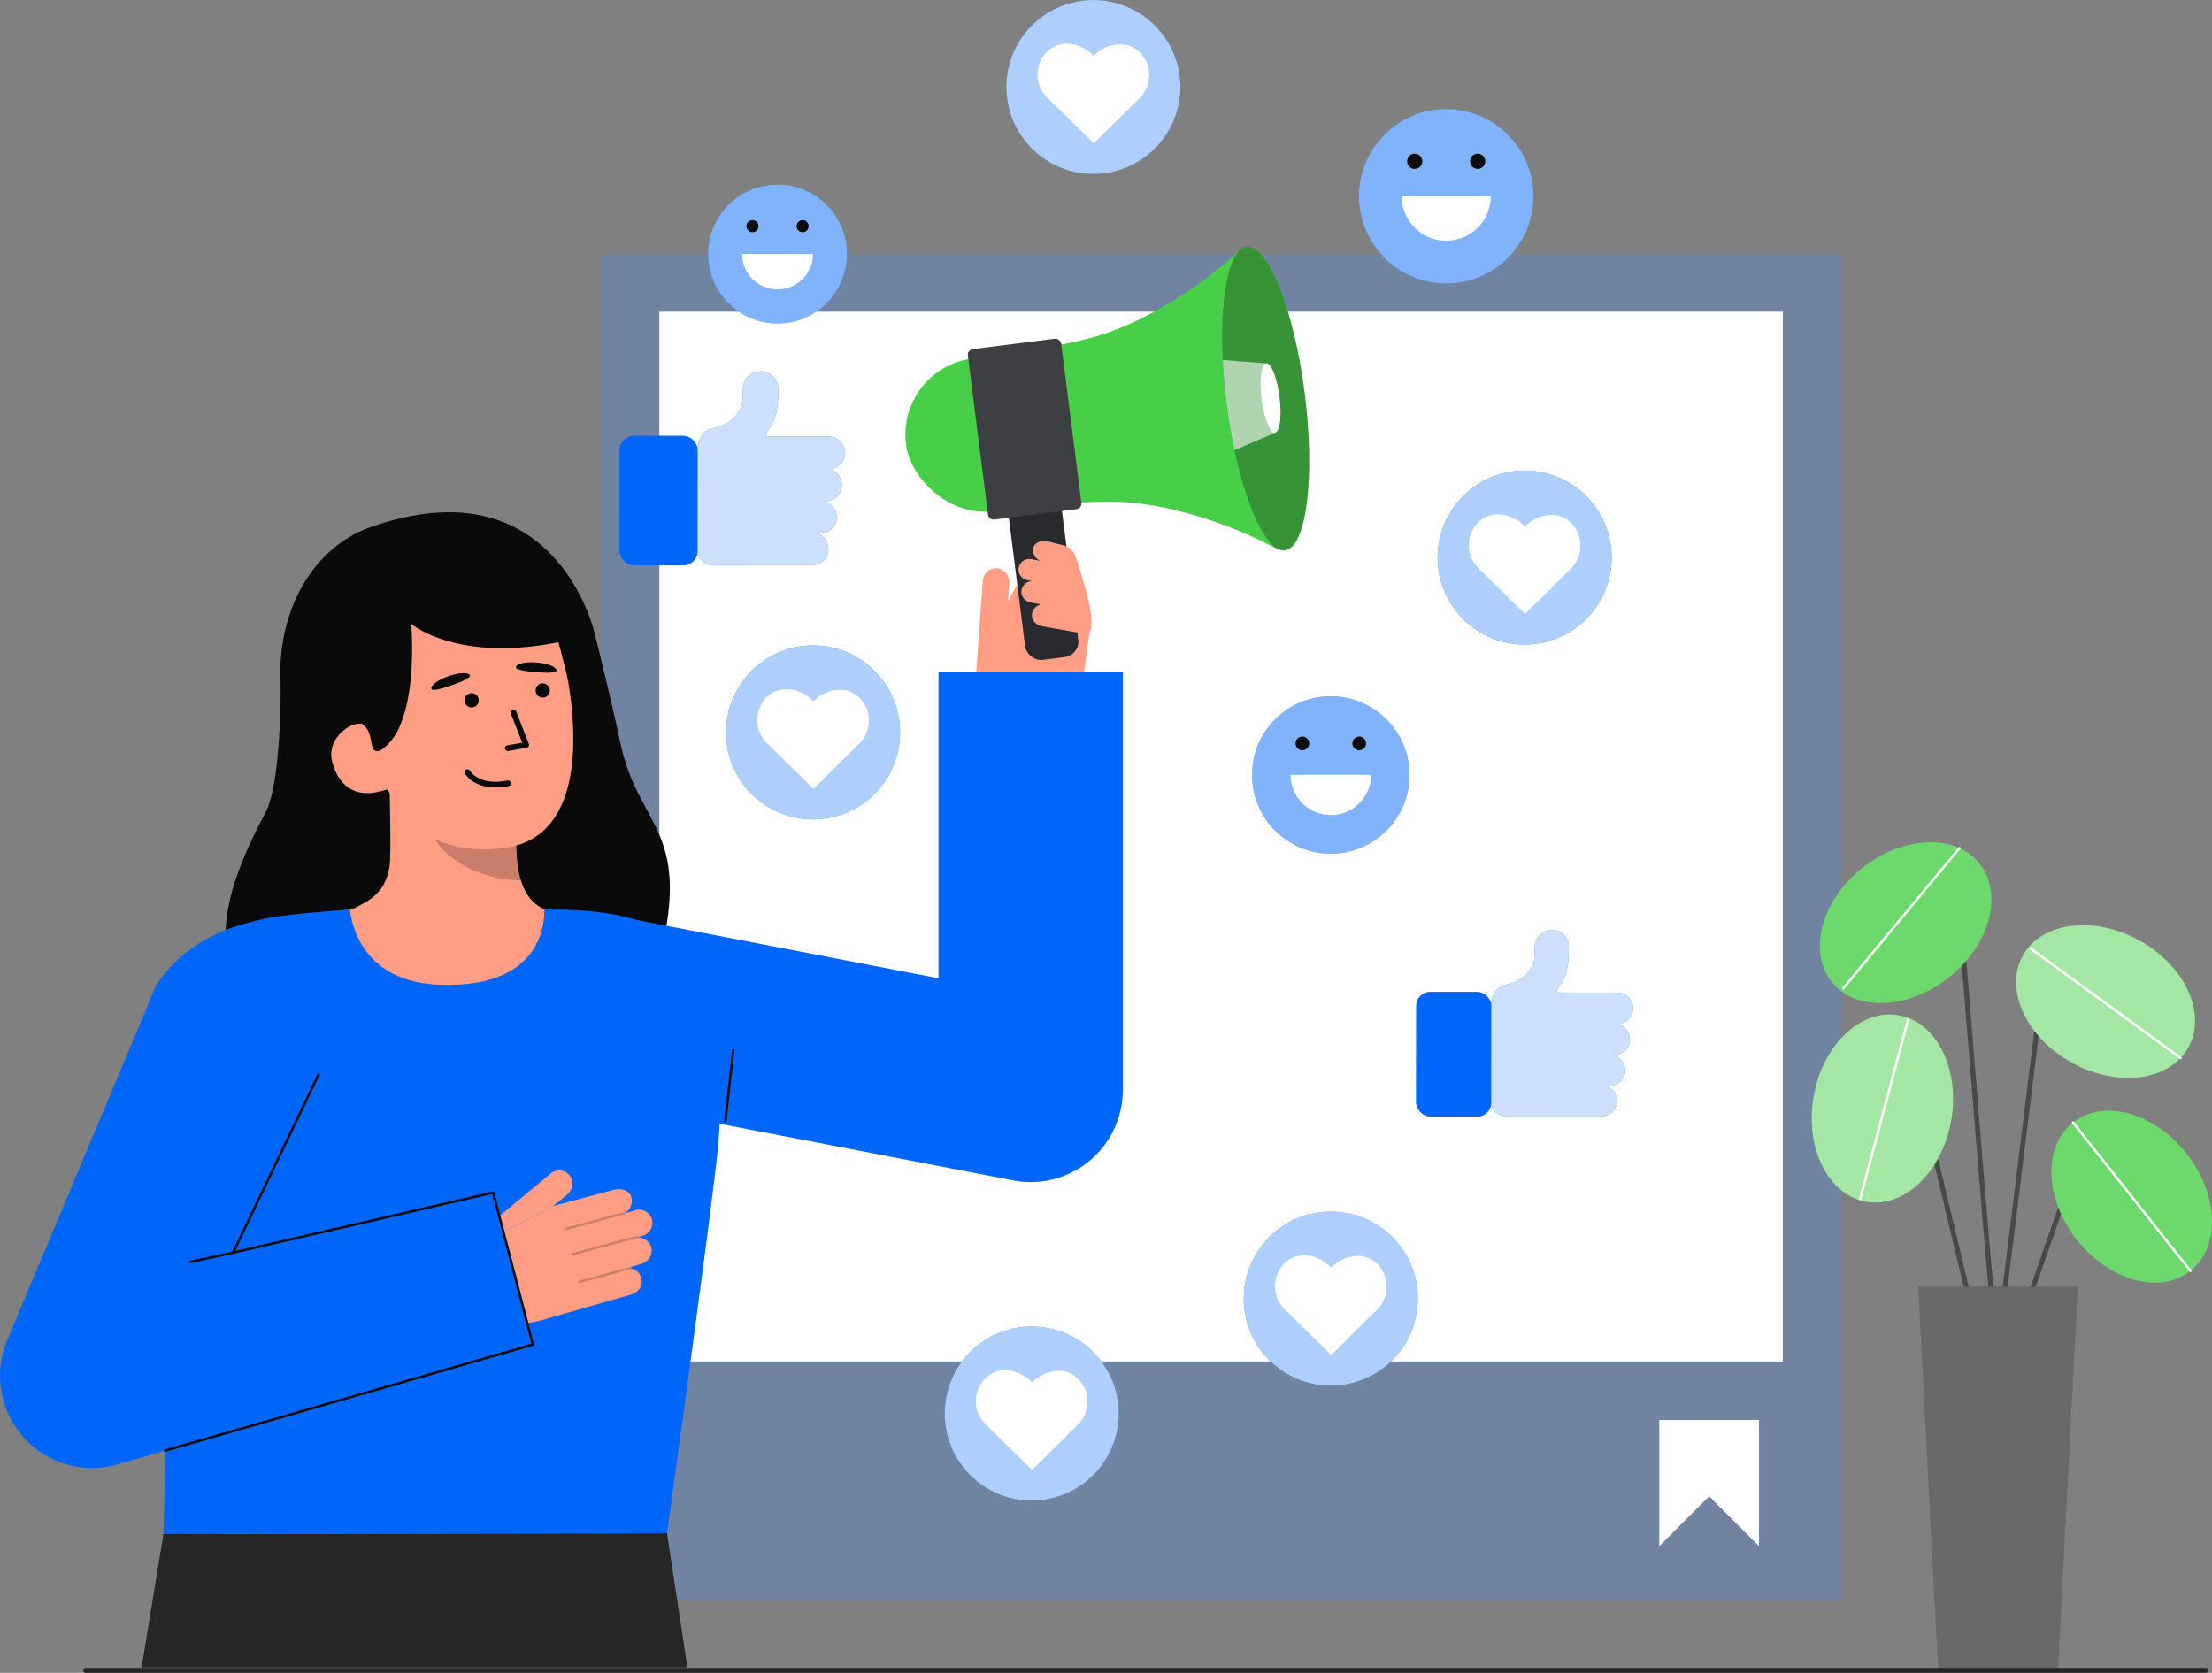 <svg id="Layer_2" data-name="Layer 2" xmlns="http://www.w3.org/2000/svg" viewBox="0 0 900.037 680.72" style="width: 100%; height: 100%;">
  <rect x="0" y="0" width="900.037" height="680.72" fill="#808080" stroke="none"/>
  <g id="Layer_2-2" data-name="Layer 2">
    <g>
      <rect x="244.457" y="103.367" width="504.783" height="547.857" fill="#fff" opacity=".1"></rect>
      <rect x="244.457" y="103.367" width="504.783" height="547.857" fill="#0066f9" opacity=".2"></rect>
      <rect x="268.264" y="126.85" width="457.168" height="427.168" fill="#fff"></rect>
      <g>
        <circle cx="444.884" cy="35.399" r="35.399" fill="#0066f9"></circle>
        <circle cx="444.884" cy="35.399" r="35.399" fill="#fff" opacity=".68"></circle>
        <path d="m463.948,21.447c-5.035-5.248-13.371-4.068-18.619.967l-.33.33-.357-.357c-5.139-5.146-13.477-6.506-18.623-1.366-5.146,5.139-5.152,13.477-.013,18.623l18.982,18.644c.031.03.08.03.11,0l18.85-18.609c4.887-5.095,4.887-13.137,0-18.232Z" fill="#fff"></path>
      </g>
      <polygon points="715.719 577.858 715.719 629.162 695.434 608.888 675.149 629.162 675.149 577.858 715.719 577.858" fill="#fff"></polygon>
      <g>
        <circle cx="419.787" cy="575.212" r="35.399" fill="#0066f9"></circle>
        <circle cx="419.787" cy="575.212" r="35.399" fill="#fff" opacity=".68"></circle>
        <path d="m438.85,561.26c-5.035-5.248-13.371-4.068-18.619.967l-.33.33-.357-.357c-5.139-5.146-13.477-6.506-18.623-1.366-5.146,5.139-5.152,13.477-.013,18.623l18.982,18.644c.031.03.08.03.11,0l18.85-18.609c4.887-5.095,4.887-13.137,0-18.232Z" fill="#fff"></path>
      </g>
      <g>
        <circle cx="330.828" cy="298.042" r="35.399" fill="#0066f9"></circle>
        <circle cx="330.828" cy="298.042" r="35.399" fill="#fff" opacity=".68"></circle>
        <path d="m349.891,284.09c-5.035-5.248-13.371-4.068-18.619.967l-.33.33-.357-.357c-5.139-5.146-13.477-6.506-18.623-1.366-5.146,5.139-5.152,13.477-.013,18.623l18.982,18.644c.031.03.08.03.11,0l18.85-18.609c4.887-5.095,4.887-13.137,0-18.232Z" fill="#fff"></path>
      </g>
      <g>
        <g>
          <rect x="576.25" y="403.699" width="30.55" height="50.593" rx="5.653" ry="5.653" transform="translate(.496 -.683) rotate(.066)" fill="#0066f9"></rect>
          <rect x="576.25" y="403.699" width="30.55" height="50.593" rx="5.653" ry="5.653" transform="translate(.496 -.683) rotate(.066)" fill="#0066f9"></rect>
          <path d="m657.942,448.263c.151-2.942-1.695-5.47-4.302-6.363h1.069c3.531.005,6.506-2.799,6.53-6.33.021-3.085-2.15-5.667-5.049-6.281h.458c3.532.005,6.507-2.801,6.53-6.332.02-3.086-2.153-5.668-5.053-6.28,3.59-.009,6.485-2.984,6.356-6.607-.123-3.452-3.062-6.14-6.517-6.144l-19.493-.023h0l-4.217-.005c-.66,0-1.033-.753-.641-1.283,4.23-5.707,4.534-8.955,4.754-16.885l.004-.155c.103-3.826-2.9-7.039-6.725-7.147-.075-.002-.15-.004-.224-.004-3.756-.004-6.854,2.986-6.959,6.763l-.004.156c-.088,3.145-.076,5.244-.47,6.348-2.689,7.536-9.985,8.744-11.588,9.105-2.302.474-3.962,2.073-4.823,4.26-.447,1.135-.781,2.615-.758,3.73v40.007c0,3.248,2.95,5.509,6.522,5.467l36.098.039h0s1.969.002,1.969.002c3.421.004,6.355-2.623,6.53-6.04Z" fill="#fff" opacity=".3"></path>
        </g>
        <path d="m657.942,448.263c.151-2.942-1.695-5.47-4.302-6.363h1.069c3.531.005,6.506-2.799,6.53-6.33.021-3.085-2.15-5.667-5.049-6.281h.458c3.532.005,6.507-2.801,6.53-6.332.02-3.086-2.153-5.668-5.053-6.28,3.59-.009,6.485-2.984,6.356-6.607-.123-3.452-3.062-6.14-6.517-6.144l-19.493-.023h0l-4.217-.005c-.66,0-1.033-.753-.641-1.283,4.23-5.707,4.534-8.955,4.754-16.885l.004-.155c.103-3.826-2.9-7.039-6.725-7.147-.075-.002-.15-.004-.224-.004-3.756-.004-6.854,2.986-6.959,6.763l-.004.156c-.088,3.145-.076,5.244-.47,6.348-2.689,7.536-9.985,8.744-11.588,9.105-2.302.474-3.962,2.073-4.823,4.26-.447,1.135-.781,2.615-.758,3.73v40.007c0,3.248,2.95,5.509,6.522,5.467l36.098.039h0s1.969.002,1.969.002c3.421.004,6.355-2.623,6.53-6.04Z" fill="#0066f9"></path>
        <path d="m657.942,448.263c.151-2.942-1.695-5.47-4.302-6.363h1.069c3.531.005,6.506-2.799,6.53-6.33.021-3.085-2.15-5.667-5.049-6.281h.458c3.532.005,6.507-2.801,6.53-6.332.02-3.086-2.153-5.668-5.053-6.28,3.59-.009,6.485-2.984,6.356-6.607-.123-3.452-3.062-6.14-6.517-6.144l-19.493-.023h0l-4.217-.005c-.66,0-1.033-.753-.641-1.283,4.23-5.707,4.534-8.955,4.754-16.885l.004-.155c.103-3.826-2.9-7.039-6.725-7.147-.075-.002-.15-.004-.224-.004-3.756-.004-6.854,2.986-6.959,6.763l-.004.156c-.088,3.145-.076,5.244-.47,6.348-2.689,7.536-9.985,8.744-11.588,9.105-2.302.474-3.962,2.073-4.823,4.26-.447,1.135-.781,2.615-.758,3.73v40.007c0,3.248,2.95,5.509,6.522,5.467l36.098.039h0s1.969.002,1.969.002c3.421.004,6.355-2.623,6.53-6.04Z" fill="#fff" opacity=".8"></path>
      </g>
      <g>
        <g>
          <rect x="252.111" y="177.387" width="31.773" height="52.619" rx="5.879" ry="5.879" transform="translate(.235 -.309) rotate(.066)" fill="#0066f9"></rect>
          <rect x="252.111" y="177.387" width="31.773" height="52.619" rx="5.879" ry="5.879" transform="translate(.235 -.309) rotate(.066)" fill="#0066f9"></rect>
          <path d="m337.074,223.735c.157-3.059-1.763-5.689-4.474-6.618h1.112c3.672.006,6.767-2.911,6.792-6.583.022-3.209-2.236-5.894-5.251-6.532h.476c3.673.005,6.768-2.913,6.792-6.586.021-3.21-2.239-5.895-5.255-6.532,3.734-.009,6.745-3.104,6.611-6.872-.128-3.59-3.185-6.386-6.778-6.39l-20.273-.023h0l-4.386-.005c-.686,0-1.075-.783-.666-1.334,4.399-5.935,4.715-9.314,4.945-17.561l.004-.162c.107-3.979-3.016-7.321-6.995-7.433-.078-.002-.156-.004-.233-.004-3.906-.005-7.128,3.105-7.238,7.034l-.004.162c-.091,3.27-.079,5.454-.489,6.603-2.797,7.838-10.385,9.094-12.052,9.47-2.394.493-4.121,2.156-5.016,4.431-.464,1.18-.813,2.72-.788,3.88v41.609c0,3.378,3.068,5.729,6.783,5.686l37.544.041h0s2.047.002,2.047.002c3.558.004,6.609-2.728,6.792-6.282Z" fill="#fff" opacity=".3"></path>
        </g>
        <path d="m337.074,223.735c.157-3.059-1.763-5.689-4.474-6.618h1.112c3.672.006,6.767-2.911,6.792-6.583.022-3.209-2.236-5.894-5.251-6.532h.476c3.673.005,6.768-2.913,6.792-6.586.021-3.21-2.239-5.895-5.255-6.532,3.734-.009,6.745-3.104,6.611-6.872-.128-3.59-3.185-6.386-6.778-6.39l-20.273-.023h0l-4.386-.005c-.686,0-1.075-.783-.666-1.334,4.399-5.935,4.715-9.314,4.945-17.561l.004-.162c.107-3.979-3.016-7.321-6.995-7.433-.078-.002-.156-.004-.233-.004-3.906-.005-7.128,3.105-7.238,7.034l-.004.162c-.091,3.27-.079,5.454-.489,6.603-2.797,7.838-10.385,9.094-12.052,9.47-2.394.493-4.121,2.156-5.016,4.431-.464,1.18-.813,2.72-.788,3.88v41.609c0,3.378,3.068,5.729,6.783,5.686l37.544.041h0s2.047.002,2.047.002c3.558.004,6.609-2.728,6.792-6.282Z" fill="#0066f9"></path>
        <path d="m337.074,223.735c.157-3.059-1.763-5.689-4.474-6.618h1.112c3.672.006,6.767-2.911,6.792-6.583.022-3.209-2.236-5.894-5.251-6.532h.476c3.673.005,6.768-2.913,6.792-6.586.021-3.21-2.239-5.895-5.255-6.532,3.734-.009,6.745-3.104,6.611-6.872-.128-3.59-3.185-6.386-6.778-6.39l-20.273-.023h0l-4.386-.005c-.686,0-1.075-.783-.666-1.334,4.399-5.935,4.715-9.314,4.945-17.561l.004-.162c.107-3.979-3.016-7.321-6.995-7.433-.078-.002-.156-.004-.233-.004-3.906-.005-7.128,3.105-7.238,7.034l-.004.162c-.091,3.27-.079,5.454-.489,6.603-2.797,7.838-10.385,9.094-12.052,9.47-2.394.493-4.121,2.156-5.016,4.431-.464,1.18-.813,2.72-.788,3.88v41.609c0,3.378,3.068,5.729,6.783,5.686l37.544.041h0s2.047.002,2.047.002c3.558.004,6.609-2.728,6.792-6.282Z" fill="#fff" opacity=".8"></path>
      </g>
      <g>
        <circle cx="620.357" cy="226.898" r="35.399" fill="#0066f9"></circle>
        <circle cx="620.357" cy="226.898" r="35.399" fill="#fff" opacity=".68"></circle>
        <path d="m639.42,212.945c-5.035-5.248-13.371-4.068-18.619.967l-.33.33-.357-.357c-5.139-5.146-13.477-6.506-18.623-1.366-5.146,5.139-5.152,13.477-.013,18.623l18.982,18.644c.031.03.08.03.11,0l18.85-18.609c4.887-5.095,4.887-13.137,0-18.232Z" fill="#fff"></path>
      </g>
      <g>
        <circle cx="541.492" cy="528.439" r="35.399" fill="#0066f9"></circle>
        <circle cx="541.492" cy="528.439" r="35.399" fill="#fff" opacity=".68"></circle>
        <path d="m560.555,514.486c-5.035-5.248-13.371-4.068-18.619.967l-.33.33-.357-.357c-5.139-5.146-13.477-6.506-18.623-1.366-5.146,5.139-5.152,13.477-.013,18.623l18.982,18.644c.031.03.08.03.11,0l18.85-18.609c4.887-5.095,4.887-13.137,0-18.232Z" fill="#fff"></path>
      </g>
      <g>
        <circle cx="541.484" cy="315.355" r="32.026" fill="#0066f9"></circle>
        <circle cx="541.484" cy="315.355" r="32.026" fill="#fff" opacity=".5"></circle>
        <path d="m557.868,315.3c0,9.049-7.335,16.384-16.384,16.384s-16.384-7.335-16.384-16.384h32.768Z" fill="#fff"></path>
        <g>
          <circle cx="529.919" cy="302.502" r="2.79" fill="#0c0c0c"></circle>
          <circle cx="553.048" cy="302.502" r="2.79" fill="#0c0c0c"></circle>
        </g>
      </g>
      <circle cx="316.374" cy="103.367" r="28.253" fill="#0066f9"></circle>
      <circle cx="316.374" cy="103.367" r="28.253" fill="#fff" opacity=".5"></circle>
      <path d="m330.828,103.319c0,7.983-6.471,14.454-14.454,14.454s-14.454-6.471-14.454-14.454h28.908Z" fill="#fff"></path>
      <g>
        <circle cx="306.171" cy="92.029" r="2.461" fill="#0c0c0c"></circle>
        <circle cx="326.576" cy="92.029" r="2.461" fill="#0c0c0c"></circle>
      </g>
      <g>
        <g>
          <path d="m114.2,278.829s.368,39.678-6.228,51.956c-18.989,35.347-23.579,62.419-1.2,81.108,22.379,18.689,157.203,10.586,164.554-36.058,6.189-39.269-12.52-42.287-18.997-73.961-2.93-14.332-10.403-44.302-10.403-44.302" fill="#0a0a0a"></path>
          <path id="sk" d="m232.997,373.239c-.233-.033-3.225,42.871-53.06,38.657-34.5-2.912-46.464-39.658-47.255-39.665,3.73-.756,10.009-1.847,11.67-2.714,5.464-2.87,12.219-5.846,14.071-16.386,1.067-6.075-.352-37.221.233-43.372l52.883,12.329c-.863,12.995-6.33,43.089,11.784,48.596,3.014.911,6.262,1.753,9.673,2.556Z" fill="#ff9e85"></path>
          <path id="sh" d="m211.941,358.255c-.728-2.403-1.155-4.491-1.516-8.24-.647-6.705-.211-12.859.527-19.127-10.692-1.526-20.928-6.126-29.168-13.109-1.018,3.625-6.58,19.453-5.114,22.921,2.771,6.556,15.979,17.372,35.272,17.554Z" fill="#0c0c0c" opacity=".22"></path>
          <path d="m206.271,344.894c-20.728,3.32-43.734-3.694-51.05-31.118l-11.098-24.401c-7.316-27.424,1.157-53.499,26.978-60.387h0c25.821-6.889,47.494.216,54.811,27.64,0,0,4.423,15.673,5.321,21.019,3.386,20.159,6.489,62.209-24.962,67.247Z" fill="#ff9e85"></path>
          <path id="e1_eb" d="m226.482,272.85c-.029.909-3.432,1.066-8.004.689-4.571-.377-8.635-.924-8.55-2.054.107-1.427,3.919-2.277,8.49-1.9,4.571.377,8.11,1.835,8.064,3.265Z" fill="#0a0a0a"></path>
          <path d="m123.819,299.667l30.085,5.958c17.247-8.506,13.425-51.675,13.425-51.675,0,0,23.148,19.454,74.598,3.621,0,0-15.708-69.889-91.456-42.962-24.425,8.683-40.291,37.444-35.585,70.855,3.298,23.414,8.933,14.202,8.933,14.202Z" fill="#0a0a0a"></path>
          <path d="m154.557,322.047c-7.847,2.093-16.25-.13-19.369-11.951-2.072-7.853,3.941-14.372,11.788-16.466l5.446,4.179,8.881,22.437-6.747,1.8Z" fill="#ff9e85"></path>
          <g>
            <circle id="e1_eye" cx="220.829" cy="280.966" r="2.907" transform="translate(-20.081 17.016) rotate(-4.221)" fill="#0a0a0a"></circle>
            <g id="e1_n">
              <path d="m206.692,305.622c-.587.043-1.122-.363-1.228-.954-.114-.632.306-1.237.939-1.35l6.094-1.095-4.685-11.988c-.233-.598.062-1.272.661-1.506.598-.233,1.272.062,1.506.66l5.199,13.305c.126.324.101.688-.069.991s-.466.515-.809.577l-7.486,1.346c-.04.007-.081.012-.121.015Z" fill="#0a0a0a"></path>
            </g>
            <g id="e1_m">
              <path d="m203.407,320.38c-10.511.776-14.108-5.345-14.27-5.633-.316-.559-.119-1.268.44-1.584.555-.315,1.262-.12,1.58.434.151.26,3.821,6.262,15.286,4.026.643-.128,1.242.289,1.365.919.123.63-.289,1.241-.918,1.364-1.237.241-2.397.395-3.482.475Z" fill="#0a0a0a"></path>
            </g>
            <path id="e1_eb-2" data-name="e1_eb" d="m191.226,274.842c.342.843-2.705,2.367-7.036,3.877s-8.267,2.659-8.648,1.592c-.481-1.348,2.658-3.671,6.989-5.181,4.331-1.51,8.157-1.614,8.695-.288Z" fill="#0a0a0a"></path>
            <circle id="e1_eye-2" data-name="e1_eye" cx="191.894" cy="284.959" r="2.907" transform="translate(-20.453 14.897) rotate(-4.221)" fill="#0a0a0a"></circle>
          </g>
          <path d="m135.829,288.92l.453,11.087c1.914-2.681,4.818-4.661,8.308-5.34.867-.18,1.736-.233,2.59-.225,5.598,3.8,2.405,11.73,6.724,11.182,2.453-.311,7.637-6.537,8.717-10.243.685-2.349-6.115-10.665-6.264-13.107" fill="#0a0a0a"></path>
        </g>
        <g>
          <path d="m399.888,236.263c.22-3.082,2.976-5.377,6.082-4.991,2.912.362,4.916,3.142,4.707,6.069l-.522,7.3,12.221-22.281c1.316-2.501,4.53-4.729,7.237-3.068,2.277,1.198,5.066,3.165,6.647,6.173.028.01,8.301,29.304,7.081,31.624l-3.259,23.784c-5.178,9.842-15.809,15.559-26.875,14.45l-17.417-1.745,4.098-57.316Z" fill="#ff9e85"></path>
          <g fill="none" opacity=".2">
            <path d="m420.341,247.583c.241.124.538.034.668-.204l11.595-21.204c.132-.242.043-.546-.199-.679-.218-.143-.546-.043-.679.199l-11.595,21.204c-.132.242-.043.546.199.679l.01.005Z" fill="#0c0c0c"></path>
          </g>
        </g>
        <path d="m419.369,481.018c-2.366,0-4.744-.224-7.105-.68l-177.171-34.192,14.211-73.642,132.565,25.583v-124.518h75v169.947c0,11.19-4.998,21.796-13.628,28.92-6.774,5.592-15.233,8.581-23.872,8.581Z" fill="#0066f9"></path>
        <polygon points="66.51 624.245 57.605 678.533 279.704 678.533 271.402 623.917 66.51 624.245" fill="#262626"></polygon>
        <path id="b_1_b" d="m177.972,400.669c-34.092-1.607-35.527-30.544-35.527-30.544,0,0-16.892,1.092-28.121,2.611-18.384,2.487-30.512,8.721-40.163,18.372-8.978,8.978-14.444,18.692-8.66,80.711,4.188,44.906,1.01,152.426,1.01,152.426l204.892-.328s19.117-137.883,20.837-158.097c3.283-38.589-3.712-71.211-11.724-79.223-16.471-16.471-44.828-16.471-58.989-16.469-.231,0,2.873,32.73-43.555,30.541Z" fill="#0066f9"></path>
        <path d="m295.145,456.676c-.019,0-.038,0-.057-.003-.274-.031-.472-.278-.441-.553l3.229-28.838c.03-.274.283-.476.553-.441.274.031.472.278.441.553l-3.229,28.838c-.028.255-.245.444-.496.444Z" fill="#0c0c0c"></path>
        <path d="m197.716,499.396l26.372-21.855c2.379-1.971,5.942-1.567,7.811.944,1.752,2.354,1.129,5.724-1.131,7.597l-5.635,4.67-26.522,13.736-.895-5.092Z" fill="#ff9e85"></path>
        <path d="m255.639,531.39l-36.137-7.381,15.021-34.577,36.137,7.381-15.021,34.577Z" fill="#0066f9"></path>
        <g>
          <path d="m225.133,490.752l24.547-6.575c2.717-.779,6.548.003,7.22,3.108.709,2.474-.425,5.036-2.585,6.23.011.025.029.047.034.075.006.021.001.042.004.063l4.189-1.201c3.214-.921,6.583,1.264,6.899,4.776.235,2.61-1.587,4.976-4.106,5.698l-1.783.511c-.009.059-.028.115-.057.166,2.554-.132,4.949,1.566,5.557,4.198.66,2.859-1.263,5.696-4.084,6.505l-4.382,1.256c.146.054.269.167.316.331.026.096.013.19-.015.278,2.189.493,3.995,2.324,4.222,4.848.234,2.61-1.587,4.976-4.106,5.698l-37.357,10.706c-10.691,3.064-22.172-.665-29.021-9.427l-10.781-13.79,45.289-23.455Z" fill="#ff9e85"></path>
          <g fill="none" opacity=".2">
            <path d="m230.05,500.144c.077.26.347.412.61.342l23.336-6.282c.266-.072.424-.346.353-.613-.047-.256-.347-.425-.613-.353l-23.336,6.282c-.266.072-.424.346-.353.613l.003.011Z" fill="#0c0c0c"></path>
          </g>
          <g fill="none" opacity=".2">
            <path d="m232.536,510.513c.077.26.347.412.61.342l26.043-7.011c.266-.072.424-.346.353-.613-.067-.243-.346-.424-.613-.353l-26.043,7.011c-.266.072-.424.346-.353.613l.003.011Z" fill="#0c0c0c"></path>
          </g>
          <g fill="none" opacity=".2">
            <path d="m235.165,521.758c.077.26.347.412.61.342l20.774-5.592c.266-.072.424-.346.353-.613-.078-.268-.346-.424-.613-.353l-20.774,5.592c-.266.072-.424.346-.353.613l.003.011Z" fill="#0c0c0c"></path>
          </g>
        </g>
        <path d="m216.792,547.123l-169.665,48.976c-3.188.847-6.421,1.258-9.625,1.258-10.818,0-21.3-4.689-28.527-13.158-9.368-10.979-11.605-26.357-5.753-39.549l57.844-137.801c6.189-19.913,39.769-38.359,58.697-29.96,18.932,8.398,18.258,41.442,9.859,60.373l-34.781,72.465,105.787-24.456,16.163,61.853Z" fill="#0066f9"></path>
        <path d="m67.255,590.788c-.218,0-.417-.142-.48-.361-.076-.265.076-.542.342-.619l149.067-43.03-15.916-60.911-105.314,24.347c-.187.041-.383-.025-.503-.175-.12-.15-.144-.355-.061-.529l34.781-72.465c.12-.25.419-.354.668-.234.248.12.354.418.234.667l-34.331,71.527,104.774-24.222c.261-.06.527.1.596.361l16.162,61.853c.069.262-.084.532-.345.607l-149.536,43.165c-.046.013-.093.02-.139.02Z" fill="#0c0c0c"></path>
        <path d="m77.375,514.024c-.229,0-.437-.16-.487-.394-.059-.27.112-.536.382-.595l17.465-3.798c.269-.056.536.112.595.382.059.27-.112.536-.382.595l-17.465,3.798c-.036.008-.071.011-.107.011Z" fill="#0c0c0c"></path>
        <g>
          <rect x="412.194" y="178.647" width="21.793" height="89.667" rx="6.324" ry="6.324" transform="translate(-24.736 54.955) rotate(-7.221)" fill="#292a2e"></rect>
          <rect x="368.374" y="145.413" width="65.481" height="62.687" rx="31.343" ry="31.343" transform="translate(-19.037 51.822) rotate(-7.221)" fill="#48cf48"></rect>
          <path d="m502.307,183.2l-5.994,2.576-5.038-39.762,6.261.48c.278,5.642.799,11.585,1.575,17.713.844,6.663,1.928,13.046,3.195,18.992Z" fill="#0066f9"></path>
          <path d="m520.622,161.485c.989,7.807.161,14.34-1.847,14.595-.4.051-.816-.151-1.232-.569-.002,0-.003-.002-.005-.002-1.684-1.681-3.4-6.852-4.192-13.102-.735-5.804-.467-10.904.547-13.243.348-.806.784-1.284,1.3-1.35,2.007-.254,4.439,5.866,5.428,13.671Z" fill="#0066f9"></path>
          <path d="m499.126,164.337c-.006-.044-.01-.086-.016-.13-3.212-25.35,1.304-52.495,5.73-62.711-16.294,15.2-39.728,30.417-61.374,36.084-8.735,2.287-19.387,4.26-35.528,6.285l7.987,63.038c16.137-2.064,26.944-2.811,35.973-2.774,22.375.09,48.863,8.981,68.434,19.637-6.834-8.789-17.977-33.95-21.189-59.3-.006-.044-.012-.086-.017-.13Z" fill="#48cf48"></path>
          <rect x="397.765" y="139.67" width="38.272" height="69.916" rx="2.298" ry="2.298" transform="translate(-18.644 53.789) rotate(-7.221)" fill="#292a2e"></rect>
          <rect x="397.765" y="139.67" width="38.272" height="69.916" rx="2.298" ry="2.298" transform="translate(-18.644 53.789) rotate(-7.221)" fill="#fff" opacity=".1"></rect>
          <path d="m530.885,160.181c4.32,34.098.702,62.633-8.065,63.744-1.748.221-3.564-.658-5.38-2.486-.01.001-.011-.009-.021-.007-7.357-7.341-14.849-29.929-18.308-57.225-3.212-25.35-2.039-47.623,2.387-57.839,1.521-3.522,3.426-5.61,5.68-5.895,8.768-1.111,19.388,25.621,23.707,59.708Z" fill="#48cf48"></path>
          <path d="m530.885,160.181c4.32,34.098.702,62.633-8.065,63.744-1.748.221-3.564-.658-5.38-2.486-.01.001-.011-.009-.021-.007-7.357-7.341-14.849-29.929-18.308-57.225-3.212-25.35-2.039-47.623,2.387-57.839,1.521-3.522,3.426-5.61,5.68-5.895,8.768-1.111,19.388,25.621,23.707,59.708Z" fill="#0c0c0c" opacity=".3"></path>
          <path d="m515.198,147.852l3.581,28.266-16.473,7.082c-1.267-5.946-2.351-12.329-3.195-18.992-.776-6.128-1.297-12.072-1.575-17.713l17.661,1.357Z" fill="#fff" opacity=".6"></path>
          <path d="m520.622,161.485c.989,7.807.161,14.34-1.847,14.595-.4.051-.816-.151-1.232-.569-.002,0-.003-.002-.005-.002-1.684-1.681-3.4-6.852-4.192-13.102-.735-5.804-.467-10.904.547-13.243.348-.806.784-1.284,1.3-1.35,2.007-.254,4.439,5.866,5.428,13.671Z" fill="#fff"></path>
        </g>
        <path d="m419.861,250.379c0-2.325,1.566-3.722,3.23-4.277-.033-.071-.163-.22-.037-.27l-3.646-.646c-2.204-.391-3.944-2.304-3.825-4.539.123-2.318,1.969-4.018,4.121-4.131-.025-.035-.017-.084-.03-.126l-1.498-.266c-2.073-.368-3.725-2.106-3.755-4.212-.04-2.833,2.47-4.859,5.115-4.39l3.458.613c0-.019-.016-.033-.012-.052.002-.024.029-.037.036-.06-1.833-.771-2.961-2.725-2.599-4.765.279-2.537,3.275-3.48,5.511-3.084l6.946,1.795c2.178.563,3.925,2.178,4.663,4.303,3.143,9.049,10.789,32.881,3.654,31.617l-17.566-3.112c-2.027-.359-3.763-2.338-3.763-4.397Z" fill="#ff9e85"></path>
      </g>
      <g>
        <circle cx="588.437" cy="79.875" r="35.482" fill="#0066f9"></circle>
        <g>
          <circle cx="588.437" cy="79.875" r="35.482" fill="#fff" opacity=".5"></circle>
          <path d="m606.59,79.814c0,10.025-8.127,18.152-18.152,18.152s-18.152-8.127-18.152-18.152h36.305Z" fill="#fff"></path>
          <g>
            <circle cx="575.624" cy="65.635" r="3.091" fill="#0c0c0c"></circle>
            <circle cx="601.25" cy="65.635" r="3.091" fill="#0c0c0c"></circle>
          </g>
        </g>
      </g>
      <g>
        <path d="m812.978,548.286c-.256,0-.512-.098-.707-.293-1.409-1.409-3.706-27.262-9.893-104.234-2.53-31.488-4.921-61.229-6.665-79.304-.125-1.291-.626-1.441-.79-1.491-2.394-.724-9.652,5.007-13.708,10.022-.347.429-.976.496-1.406.149-.43-.348-.496-.977-.148-1.407,2.681-3.316,11.417-12.008,15.838-10.68.891.268,1.995,1.042,2.205,3.214,1.746,18.091,4.137,47.84,6.669,79.336,3.76,46.775,8.019,99.767,9.418,103.104.281.391.246.939-.105,1.291-.195.195-.451.293-.707.293Z" fill="#494949"></path>
        <ellipse cx="775.382" cy="375.472" rx="38.507" ry="28.398" transform="translate(-64.461 567.46) rotate(-38.715)" fill="#48cf48"></ellipse>
        <ellipse cx="775.382" cy="375.472" rx="38.507" ry="28.398" transform="translate(-64.461 567.46) rotate(-38.715)" fill="#fff" opacity=".2"></ellipse>
        <path d="m749.989,402.665c-.112,0-.226-.038-.319-.115-.212-.176-.242-.491-.065-.704l47.291-57.029c.176-.212.491-.243.704-.065.212.176.242.491.065.704l-47.291,57.029c-.099.119-.241.181-.385.181Z" fill="#fff"></path>
        <path d="m823.292,536.06c-.109,0-.22-.018-.328-.056-.521-.181-.798-.751-.616-1.273l17.764-51.087c1.066-3.066,3.587-5.351,6.742-6.112,3.155-.762,6.44.123,8.786,2.365l9.392,8.971c.399.381.414,1.015.032,1.414-.381.399-1.013.415-1.413.032l-9.392-8.971c-1.854-1.77-4.444-2.468-6.937-1.867-2.49.601-4.48,2.405-5.322,4.825l-17.764,51.087c-.144.413-.53.672-.944.672Z" fill="#494949"></path>
        <ellipse cx="867.372" cy="486.954" rx="28.398" ry="38.507" transform="translate(-114.953 643.468) rotate(-38.363)" fill="#48cf48"></ellipse>
        <path d="m804.908,545.028c-.452,0-.862-.309-.972-.768l-29.811-124.645c-.423-1.767-1.729-3.079-3.494-3.51-1.762-.43-3.528.133-4.718,1.507l-9.189,10.619c-.361.419-.992.463-1.41.102-.418-.362-.463-.993-.102-1.411l9.189-10.619c1.663-1.924,4.229-2.744,6.704-2.141,2.471.603,4.373,2.514,4.965,4.988l29.811,124.645c.128.537-.203,1.077-.74,1.205-.078.019-.156.027-.233.027Z" fill="#494949"></path>
        <ellipse cx="765.927" cy="451.081" rx="38.507" ry="28.398" transform="translate(190.934 1128.947) rotate(-80.189)" fill="#48cf48"></ellipse>
        <path d="m812.979,548.286c-.04,0-.082-.002-.123-.007-.548-.068-.938-.567-.87-1.115l19.037-154.558c.429-3.485,2.779-6.296,6.134-7.335s6.881-.049,9.207,2.583l21.758,24.643c.365.414.326,1.046-.088,1.411-.413.365-1.044.328-1.412-.088l-21.758-24.642c-1.796-2.035-4.522-2.801-7.115-1.997-2.593.803-4.409,2.976-4.741,5.669l-19.037,154.558c-.062.507-.493.878-.991.878Z" fill="#494949"></path>
        <ellipse cx="856.741" cy="407.553" rx="28.398" ry="38.507" transform="translate(85.422 959.977) rotate(-61.051)" fill="#48cf48"></ellipse>
        <ellipse cx="867.372" cy="486.954" rx="28.398" ry="38.507" transform="translate(-114.953 643.468) rotate(-38.363)" fill="#fff" opacity=".2"></ellipse>
        <ellipse cx="765.927" cy="451.081" rx="38.507" ry="28.398" transform="translate(190.934 1128.947) rotate(-80.189)" fill="#fff" opacity=".5"></ellipse>
        <ellipse cx="856.741" cy="407.553" rx="28.398" ry="38.507" transform="translate(85.422 959.977) rotate(-61.051)" fill="#fff" opacity=".5"></ellipse>
        <polygon points="837.326 679.427 788.63 679.427 780.561 523.623 845.396 523.623 837.326 679.427" fill="#292a2e"></polygon>
        <polygon points="837.326 679.427 788.63 679.427 780.561 523.623 845.396 523.623 837.326 679.427" fill="#fff" opacity=".3"></polygon>
        <path d="m891.271,517.647c-.147,0-.293-.065-.392-.189l-47.798-60.386c-.172-.217-.135-.531.081-.703.215-.17.53-.135.702.082l47.798,60.386c.172.217.135.531-.081.703-.092.073-.201.108-.311.108Z" fill="#fff"></path>
        <path d="m887.258,431.03c-.103,0-.206-.031-.295-.096l-61.166-44.663c-.223-.163-.271-.476-.109-.699.165-.223.479-.271.699-.109l61.166,44.663c.223.163.271.476.109.699-.099.134-.251.205-.404.205Z" fill="#fff"></path>
        <path d="m756.883,488.378c-.042,0-.086-.005-.129-.017-.267-.071-.426-.345-.354-.612l19.472-72.953c.07-.266.342-.427.612-.354.267.071.426.345.354.612l-19.472,72.953c-.06.224-.262.371-.483.371Z" fill="#fff"></path>
      </g>
      <path d="m34.892,680.72h862.713c.552,0,1-.448,1-1,0-.552-.448-1-1-1H34.892c-.552,0-1,.448-1,1,0,.552.448,1,1,1Z" fill="#262626"></path>
    </g>
  </g>
</svg>
